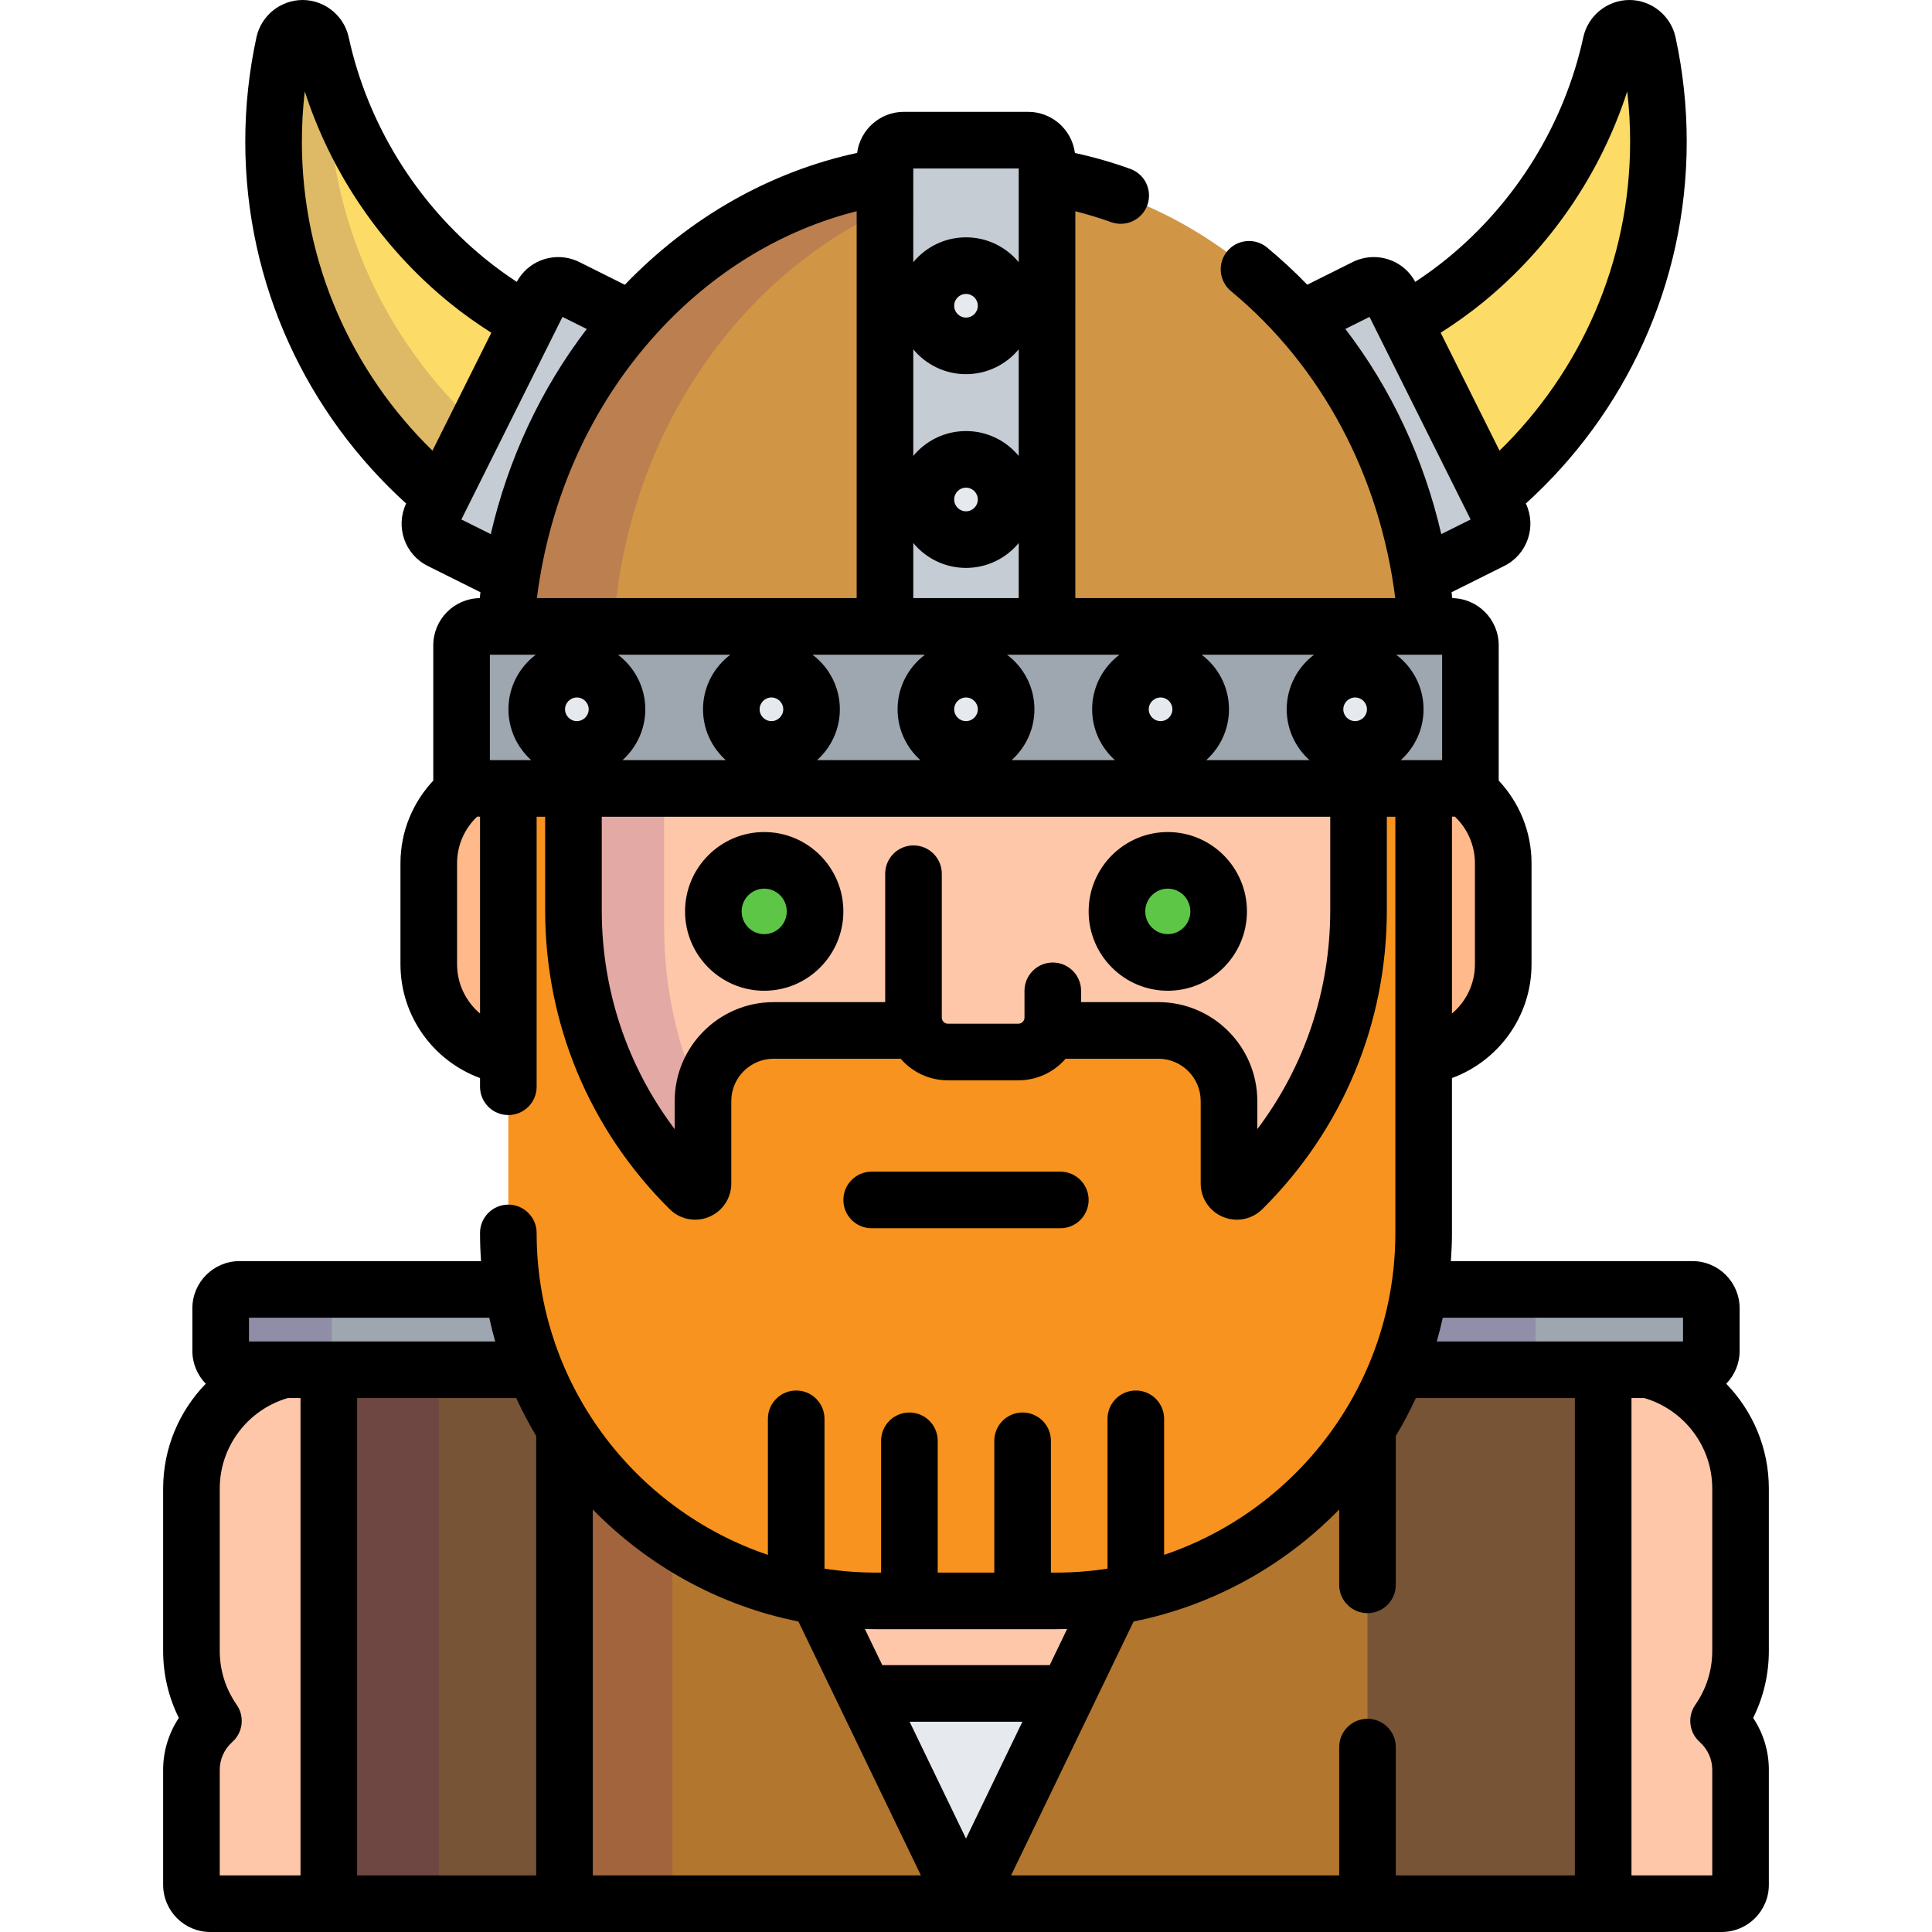 <?xml version="1.0" encoding="iso-8859-1"?>
<!-- Generator: Adobe Illustrator 19.0.0, SVG Export Plug-In . SVG Version: 6.00 Build 0)  -->
<svg version="1.1" id="Capa_1" xmlns="http://www.w3.org/2000/svg" xmlns:xlink="http://www.w3.org/1999/xlink" x="0px" y="0px"
	 viewBox="0 0 512 512" style="enable-background:new 0 0 512 512;" xml:space="preserve">
<g>
	<path style="fill:#FFC7A9;" d="M461.265,394.5c0-15.159-10.433-27.925-24.495-31.5h-13.797c1.198,2.153,1.887,4.624,1.887,7.25
		V504.5h31.405c2.761,0,5-2.239,5-5v-30.503c0-4.926-2.124-9.641-5.827-12.936c3.812-5.469,5.827-11.887,5.827-18.56V394.5z"/>
	<path style="fill:#FFC7A9;" d="M89.028,363H75.23c-14.062,3.575-24.495,16.341-24.495,31.5v43c0,6.673,2.015,13.091,5.827,18.56
		c-3.703,3.295-5.827,8.011-5.827,12.936V499.5c0,2.761,2.239,5,5,5H87.14V370.25C87.141,367.624,87.83,365.153,89.028,363z"/>
</g>
<path style="fill:#775436;" d="M422.972,363H370.29c0.029-0.073,0.056-0.146,0.085-0.219
	c-14.364,35.982-49.561,61.475-90.607,61.475h-47.535c-41.046,0-76.243-25.493-90.607-61.475c0.029,0.073,0.055,0.146,0.085,0.219
	H89.028c-1.198,2.153-1.887,4.624-1.887,7.25V504.5H424.86V370.25C424.859,367.624,424.17,365.153,422.972,363z"/>
<path style="opacity:0.15;fill:#490089;enable-background:new    ;" d="M89.028,363c-1.198,2.153-1.887,4.624-1.887,7.25V504.5
	h29.141V370.25c0-2.626,0.689-5.097,1.887-7.25H89.028z"/>
<path style="fill:#9EA7AF;" d="M448.519,341.707h-72.381c-1.146,7.404-3.13,14.534-5.848,21.293h78.229c2.75,0,5-2.25,5-5v-11.293
	C453.519,343.957,451.269,341.707,448.519,341.707z"/>
<path style="opacity:0.15;fill:#490089;enable-background:new    ;" d="M406.927,358v-11.293c0-2.75,2.25-5,5-5h-35.789
	c-1.146,7.404-3.13,14.534-5.848,21.293h41.637C409.177,363,406.927,360.75,406.927,358z"/>
<path style="fill:#9EA7AF;" d="M135.862,341.707H63.481c-2.75,0-5,2.25-5,5V358c0,2.75,2.25,5,5,5h78.229
	C138.993,356.241,137.008,349.111,135.862,341.707z"/>
<g style="opacity:0.15;">
	<path style="fill:#3D0072;" d="M87.927,358v-11.293c0-2.75,2.25-5,5-5H63.481c-2.75,0-5,2.25-5,5V358c0,2.75,2.25,5,5,5h29.445
		C90.177,363,87.927,360.75,87.927,358z"/>
</g>
<path style="fill:#FCDB67;" d="M140.007,85.335c-5.697-3.168-11.133-6.834-16.223-10.984C104.17,58.358,90.422,36.015,85.072,11.436
	c-0.5-2.297-2.534-3.936-4.885-3.936c-2.352,0-4.385,1.639-4.886,3.936C73.442,19.973,72.5,28.742,72.5,37.5
	c0,37.831,17.308,71.694,44.421,94.089L140.007,85.335z"/>
<g style="opacity:0.15;">
	<path style="fill:#330068;" d="M126.366,112.666C102.178,90.358,87,58.42,87,23c0-1.286,0.027-2.572,0.067-3.857
		c-0.75-2.543-1.43-5.108-1.995-7.706c-0.5-2.298-2.534-3.937-4.885-3.937c-2.352,0-4.385,1.639-4.886,3.936
		C73.442,19.973,72.5,28.742,72.5,37.5c0,37.831,17.308,71.694,44.421,94.089L126.366,112.666z"/>
</g>
<path style="fill:#FCDB67;" d="M436.699,11.436c-0.5-2.298-2.534-3.936-4.886-3.936s-4.385,1.639-4.886,3.936
	c-5.35,24.578-19.098,46.922-38.711,62.915c-5.09,4.15-10.526,7.816-16.223,10.984l23.085,46.254
	C422.192,109.194,439.5,75.331,439.5,37.5C439.5,28.742,438.558,19.973,436.699,11.436z"/>
<g>
	<path style="fill:#C5CCD3;" d="M397.556,136.553l-29.027-58.158c-1.228-2.46-4.246-3.469-6.707-2.241l-17.097,8.533
		c16.15,18.27,27.489,41.76,31.758,67.972l18.832-9.4C397.776,142.031,398.784,139.013,397.556,136.553z"/>
	<path style="fill:#C5CCD3;" d="M167.274,84.688l-17.097-8.533c-2.46-1.228-5.479-0.22-6.706,2.241l-29.027,58.158
		c-1.228,2.461-0.22,5.479,2.241,6.707l18.833,9.4C139.786,126.448,151.125,102.958,167.274,84.688z"/>
</g>
<path style="fill:#B2762F;" d="M279.768,424.256h-47.535c-34.784,0-65.367-18.31-82.633-45.793V504.5h212.8V378.463
	C345.135,405.946,314.551,424.256,279.768,424.256z"/>
<path style="opacity:0.15;fill:#490089;enable-background:new    ;" d="M149.6,378.463V504.5h28.6v-96.623
	C166.719,400.207,156.953,390.167,149.6,378.463z"/>
<path style="fill:#FFC7A9;" d="M279.768,424.256h-47.535c-5.293,0-10.487-0.43-15.554-1.246L256,504.5l39.321-81.49
	C290.255,423.826,285.061,424.256,279.768,424.256z"/>
<polygon style="fill:#E6E9ED;" points="282.889,448.777 229.112,448.777 256,504.5 "/>
<g>
	<path style="fill:#FFB98A;" d="M387.267,208.197c-0.759,0.466-1.64,0.748-2.591,0.748h-7.39v70.956
		c11.923-1.714,21.086-11.967,21.086-24.364v-26.763C398.373,220.169,393.955,212.6,387.267,208.197z"/>
	<path style="fill:#FFB98A;" d="M134.714,208.946h-7.39c-0.95,0-1.832-0.283-2.591-0.748c-6.688,4.402-11.106,11.972-11.106,20.577
		v26.763c0,12.397,9.164,22.649,21.086,24.364v-70.956H134.714z"/>
</g>
<path style="fill:#FFC7A9;" d="M182.755,315.123c0.393,0.389,0.913,0.603,1.466,0.603c0.275,0,0.544-0.054,0.797-0.16
	c0.78-0.325,1.283-1.078,1.283-1.921v-21.847c0-10.325,8.4-18.725,18.725-18.725h37.724c1.35,3.343,4.628,5.72,8.44,5.72h18.708
	c3.812,0,7.09-2.378,8.44-5.72h28.637c10.325,0,18.725,8.4,18.725,18.725v21.848c0,0.843,0.503,1.596,1.281,1.92
	c0.255,0.107,0.523,0.16,0.799,0.16c0.553,0,1.073-0.214,1.465-0.603c19.851-19.685,30.783-45.917,30.783-73.865v-32.313H151.973
	v32.313C151.973,269.206,162.905,295.438,182.755,315.123z"/>
<path style="opacity:0.15;fill:#490089;enable-background:new    ;" d="M182.755,315.123c0.393,0.389,0.913,0.603,1.466,0.603
	c0.275,0,0.544-0.054,0.797-0.16c0.78-0.325,1.283-1.078,1.283-1.921v-21.522c-6.605-14.065-10.3-29.768-10.3-46.336v-36.842
	h-24.027v32.313C151.973,269.206,162.905,295.438,182.755,315.123z"/>
<path style="fill:#F7931E;" d="M360.027,208.946v32.313c0,27.948-10.932,54.18-30.783,73.865c-0.392,0.389-0.912,0.603-1.465,0.603
	c-0.275,0-0.543-0.054-0.799-0.16c-0.778-0.324-1.281-1.078-1.281-1.92v-21.848c0-10.325-8.4-18.725-18.725-18.725h-28.637
	c-1.35,3.343-4.628,5.72-8.44,5.72h-18.708c-3.812,0-7.09-2.378-8.44-5.72h-37.724c-10.325,0-18.725,8.4-18.725,18.725v21.847
	c0,0.843-0.503,1.596-1.283,1.921c-0.253,0.106-0.522,0.16-0.797,0.16c-0.553,0-1.073-0.214-1.466-0.603
	c-19.85-19.685-30.782-45.917-30.782-73.864v-32.313h-17.259v117.792c0,53.772,43.747,97.518,97.519,97.518h47.535
	c53.772,0,97.518-43.746,97.518-97.518V208.946H360.027z"/>
<g>
	<path style="fill:#D19546;" d="M277.473,166h100.545c-4.17-61.138-46.392-110.527-100.545-119.241L277.473,166L277.473,166z"/>
	<path style="fill:#D19546;" d="M234.527,46.759C180.374,55.473,138.153,104.862,133.983,166h100.544L234.527,46.759L234.527,46.759
		z"/>
</g>
<path style="opacity:0.15;fill:#490089;enable-background:new    ;" d="M234.527,46.759C180.374,55.473,138.153,104.862,133.983,166
	h28.638c3.399-49.836,32.085-91.861,71.907-110.415v-8.826H234.527z"/>
<path style="fill:#C5CCD3;" d="M277.473,166V42.14c0-2.75-2.25-5-5-5h-32.945c-2.75,0-5,2.25-5,5V166H277.473z"/>
<g>
	<circle style="fill:#E6E9ED;" cx="256" cy="132.37" r="10.632"/>
	<circle style="fill:#E6E9ED;" cx="256" cy="81.03" r="10.632"/>
</g>
<g>
	<ellipse style="fill:#5DC647;" cx="202.52" cy="241.53" rx="13.477" ry="13.529"/>
	<ellipse style="fill:#5DC647;" cx="309.48" cy="241.53" rx="13.477" ry="13.529"/>
</g>
<path style="fill:#9EA7AF;" d="M127.324,166c-2.75,0-5,2.25-5,5v32.946c0,2.75,2.25,5,5,5h257.352c2.75,0,5-2.25,5-5V171
	c0-2.75-2.25-5-5-5H127.324z"/>
<g>
	<circle style="fill:#E6E9ED;" cx="152.88" cy="187.97" r="10.632"/>
	<circle style="fill:#E6E9ED;" cx="204.44" cy="187.97" r="10.632"/>
	<circle style="fill:#E6E9ED;" cx="256" cy="187.97" r="10.632"/>
	<circle style="fill:#E6E9ED;" cx="307.56" cy="187.97" r="10.632"/>
	<circle style="fill:#E6E9ED;" cx="359.12" cy="187.97" r="10.632"/>
</g>
<path d="M468.765,394.5c0-10.797-4.313-20.595-11.292-27.797c2.19-2.252,3.546-5.32,3.546-8.703v-11.293
	c0-6.892-5.607-12.5-12.5-12.5h-64.021c0.174-2.47,0.288-4.955,0.288-7.469v-41.044c12.291-4.51,21.086-16.322,21.086-30.157
	v-26.763c0-8.472-3.316-16.169-8.697-21.913V171c0-6.826-5.501-12.383-12.302-12.49c-0.059-0.521-0.13-1.039-0.195-1.559
	l13.986-6.981c6.09-3.039,8.606-10.409,5.704-16.532C430.532,109.728,447,75.506,447,37.5c0-9.294-1-18.599-2.973-27.66
	C442.786,4.139,437.649,0,431.814,0c-5.836,0-10.972,4.139-12.214,9.841c-4.99,22.927-17.819,43.773-36.122,58.697
	c-2.706,2.206-5.526,4.249-8.425,6.161c-2.185-4.059-6.365-6.569-11.011-6.569c-1.922,0-3.847,0.454-5.567,1.313l-12.038,6.008
	c-3.359-3.468-6.911-6.762-10.651-9.859c-3.191-2.643-7.919-2.197-10.56,0.993c-2.642,3.19-2.197,7.918,0.993,10.56
	c24.072,19.935,39.453,48.977,43.538,81.355h-84.782V55.982c3.194,0.809,6.359,1.759,9.479,2.886
	c3.895,1.407,8.194-0.611,9.602-4.506c1.407-3.896-0.61-8.195-4.506-9.602c-4.818-1.74-9.723-3.142-14.689-4.219
	c-0.789-6.139-6.037-10.901-12.386-10.901H239.53c-6.342,0-11.584,4.752-12.383,10.88c-22.988,4.978-44.216,16.945-61.561,34.942
	l-12.057-6.018c-1.72-0.859-3.646-1.313-5.567-1.313c-4.646,0-8.826,2.51-11.011,6.569c-2.899-1.912-5.72-3.955-8.425-6.161
	C110.22,53.614,97.391,32.768,92.4,9.84C91.159,4.139,86.022,0,80.187,0c-5.835,0-10.972,4.139-12.214,9.841
	C66,18.901,65,28.206,65,37.5c0,38.006,16.468,72.228,42.631,95.938c-2.902,6.123-0.385,13.493,5.704,16.532l13.986,6.98
	c-0.065,0.518-0.121,1.039-0.18,1.559c-6.808,0.099-12.317,5.66-12.317,12.491v35.862c-5.38,5.743-8.697,13.44-8.697,21.913v26.763
	c0,13.835,8.796,25.646,21.086,30.157V288c0,4.142,3.358,7.5,7.5,7.5s7.5-3.358,7.5-7.5v-71.554h2.259v24.813
	c0,29.962,11.72,58.086,33.002,79.19c1.807,1.791,4.203,2.777,6.746,2.777c1.274,0,2.516-0.249,3.68-0.736
	c3.584-1.493,5.899-4.964,5.899-8.845v-21.847c0-6.189,5.036-11.225,11.225-11.225h33.656c3.046,3.497,7.518,5.72,12.508,5.72
	h18.708c4.99,0,9.462-2.224,12.508-5.72h24.569c6.189,0,11.225,5.036,11.225,11.225v21.848c0,3.879,2.314,7.351,5.895,8.843
	c1.174,0.489,2.414,0.737,3.685,0.737c2.544,0,4.939-0.986,6.747-2.778c21.281-21.104,33.001-49.228,33.001-79.19v-24.813h2.259
	v110.292c0,39.593-25.695,73.297-61.286,85.315V376c0-4.142-3.358-7.5-7.5-7.5s-7.5,3.358-7.5,7.5v39.71
	c-4.478,0.688-9.064,1.046-13.732,1.046H278.5v-34.929c0-4.142-3.358-7.5-7.5-7.5s-7.5,3.358-7.5,7.5v34.929h-15v-34.929
	c0-4.142-3.358-7.5-7.5-7.5s-7.5,3.358-7.5,7.5v34.929h-1.268c-4.668,0-9.254-0.358-13.732-1.046V376c0-4.142-3.358-7.5-7.5-7.5
	s-7.5,3.358-7.5,7.5v36.054c-35.591-12.018-61.286-45.722-61.286-85.315c0-4.142-3.358-7.5-7.5-7.5s-7.5,3.358-7.5,7.5
	c0,2.511,0.091,5.001,0.266,7.469H63.481c-6.892,0-12.5,5.608-12.5,12.5V358c0,3.383,1.356,6.451,3.546,8.703
	c-6.979,7.202-11.292,16.999-11.292,27.797v43c0,6.227,1.426,12.274,4.16,17.769c-2.685,4.037-4.16,8.808-4.16,13.728V499.5
	c0,6.893,5.607,12.5,12.5,12.5h400.529c6.893,0,12.5-5.607,12.5-12.5v-30.503c0-4.92-1.474-9.691-4.16-13.728
	c2.734-5.495,4.16-11.542,4.16-17.769v-43H468.765z M384.786,216.44c0.257-0.002,0.51-0.021,0.763-0.039
	c3.272,3.119,5.324,7.506,5.324,12.373v26.763c0,5.237-2.37,9.923-6.086,13.065V216.44H384.786z M127.214,268.602
	c-3.717-3.142-6.086-7.828-6.086-13.065v-26.763c0-4.867,2.052-9.254,5.324-12.373c0.253,0.017,0.506,0.037,0.763,0.039
	L127.214,268.602L127.214,268.602z M348.247,173.5c-4.396,3.312-7.255,8.558-7.255,14.473c0,5.35,2.343,10.151,6.04,13.473h-27.377
	c3.697-3.322,6.04-8.123,6.04-13.473c0-5.915-2.86-11.161-7.255-14.473H348.247z M307.562,184.841c1.727,0,3.132,1.405,3.132,3.132
	s-1.405,3.132-3.132,3.132s-3.132-1.405-3.132-3.132C304.43,186.246,305.835,184.841,307.562,184.841z M296.685,173.5
	c-4.395,3.312-7.255,8.558-7.255,14.473c0,5.35,2.343,10.151,6.04,13.473h-27.377c3.697-3.322,6.04-8.123,6.04-13.473
	c0-5.915-2.86-11.161-7.255-14.473H296.685z M242.027,44.64h27.945v24.844c-3.329-4.023-8.356-6.59-13.973-6.59
	c-5.616,0-10.644,2.567-13.973,6.59L242.027,44.64L242.027,44.64z M259.132,81.027c0,1.727-1.405,3.132-3.132,3.132
	c-1.727,0-3.132-1.405-3.132-3.132c0-1.727,1.405-3.132,3.132-3.132C257.727,77.895,259.132,79.3,259.132,81.027z M242.027,92.569
	c3.329,4.023,8.357,6.59,13.973,6.59c5.616,0,10.644-2.567,13.973-6.59v28.256c-3.329-4.022-8.356-6.59-13.973-6.59
	c-5.616,0-10.644,2.567-13.973,6.59L242.027,92.569L242.027,92.569z M259.132,132.368c0,1.727-1.405,3.132-3.132,3.132
	c-1.727,0-3.132-1.405-3.132-3.132s1.405-3.132,3.132-3.132C257.727,129.235,259.132,130.641,259.132,132.368z M242.027,143.91
	c3.329,4.022,8.357,6.59,13.973,6.59c5.616,0,10.644-2.567,13.973-6.59v14.59h-27.945v-14.59H242.027z M259.132,187.973
	c0,1.727-1.405,3.132-3.132,3.132c-1.727,0-3.132-1.405-3.132-3.132s1.405-3.132,3.132-3.132
	C257.727,184.841,259.132,186.246,259.132,187.973z M245.123,173.5c-4.395,3.312-7.255,8.558-7.255,14.473
	c0,5.35,2.343,10.151,6.04,13.473H216.53c3.697-3.322,6.04-8.123,6.04-13.473c0-5.915-2.86-11.161-7.255-14.473H245.123z M80,37.5
	c0-4.434,0.257-8.87,0.768-13.273c7.05,21.775,20.373,41.339,38.276,55.937c3.564,2.907,7.304,5.561,11.162,8.015l-15.597,31.248
	C93.275,98.619,80,69.585,80,37.5z M140.784,201.446h-10.96V173.5h12.175c-4.396,3.312-7.255,8.558-7.255,14.473
	C134.744,193.323,137.086,198.124,140.784,201.446z M130.056,141.551l-7.785-3.886l26.794-53.684l6.433,3.211
	C143.313,103.117,134.678,121.641,130.056,141.551z M142.279,158.5c3.369-26.558,14.365-51.053,31.825-70.206
	c14.832-16.269,33.089-27.308,52.923-32.32V158.5H142.279z M207.57,187.973c0,1.727-1.405,3.132-3.132,3.132
	c-1.727,0-3.132-1.405-3.132-3.132s1.405-3.132,3.132-3.132S207.57,186.246,207.57,187.973z M192.346,201.446h-27.377
	c3.697-3.322,6.04-8.123,6.04-13.473c0-5.915-2.86-11.161-7.255-14.473h29.808c-4.396,3.312-7.255,8.558-7.255,14.473
	C186.306,193.323,188.648,198.124,192.346,201.446z M152.876,191.106c-1.727,0-3.132-1.405-3.132-3.132s1.405-3.132,3.132-3.132
	c1.727,0,3.132,1.405,3.132,3.132C156.008,189.7,154.603,191.106,152.876,191.106z M352.527,241.258
	c0,21.206-6.783,41.348-19.328,57.973v-7.433c0-14.46-11.765-26.225-26.225-26.225H286.5v-2.995c0-4.142-3.358-7.5-7.5-7.5
	s-7.5,3.358-7.5,7.5v7.111c0,0.869-0.734,1.604-1.603,1.604h-18.708c-0.869,0-1.603-0.734-1.603-1.604v-38.146
	c0-4.142-3.358-7.5-7.5-7.5s-7.5,3.358-7.5,7.5v34.03h-29.561c-14.461,0-26.225,11.765-26.225,26.225v7.433
	c-12.545-16.625-19.328-36.767-19.328-57.973v-24.813h193.055L352.527,241.258L352.527,241.258z M359.124,191.106
	c-1.727,0-3.132-1.405-3.132-3.132s1.405-3.132,3.132-3.132s3.132,1.405,3.132,3.132C362.256,189.7,360.851,191.106,359.124,191.106
	z M65.981,349.207h63.672c0.465,2.122,0.99,4.221,1.582,6.293H65.981V349.207z M79.641,497H58.235v-28.003
	c0-2.787,1.208-5.46,3.313-7.334c2.838-2.525,3.339-6.774,1.167-9.891c-2.931-4.205-4.48-9.14-4.48-14.272v-43
	c0-11.361,7.62-20.97,18.016-24h3.389L79.641,497L79.641,497z M142.1,497H94.641V370.5h42.166c1.591,3.45,3.353,6.806,5.293,10.044
	V497z M446.019,349.207v6.293h-65.257c0.591-2.073,1.127-4.169,1.592-6.293H446.019z M370.001,173.5h12.175v27.946h-10.96
	c3.697-3.322,6.04-8.123,6.04-13.473C377.256,182.058,374.397,176.812,370.001,173.5z M392.956,80.164
	c17.903-14.598,31.226-34.163,38.276-55.937C431.743,28.63,432,33.066,432,37.5c0,32.085-13.275,61.119-34.609,81.927
	l-15.597-31.248C385.652,85.725,389.392,83.07,392.956,80.164z M356.535,87.176l6.4-3.194l26.794,53.684l-7.773,3.88
	C377.325,121.523,368.666,102.999,356.535,87.176z M232.232,431.756h47.535c1.014,0,2.022-0.018,3.029-0.047l-4.617,9.568h-44.36
	l-4.617-9.568C230.21,431.738,231.219,431.756,232.232,431.756z M157.1,497v-96.97c14.502,14.86,33.357,25.453,54.485,29.683
	L244.054,497H157.1z M241.059,456.277h29.884L256,487.242L241.059,456.277z M417.359,497H369.9v-34c0-4.142-3.358-7.5-7.5-7.5
	s-7.5,3.358-7.5,7.5v34h-86.953l32.468-67.287c21.129-4.229,39.984-14.823,54.485-29.683V420c0,4.142,3.358,7.5,7.5,7.5
	s7.5-3.358,7.5-7.5v-39.456c1.942-3.241,3.722-6.59,5.312-10.044h42.147L417.359,497L417.359,497z M453.765,437.5
	c0,5.131-1.549,10.066-4.48,14.272c-2.172,3.117-1.67,7.365,1.167,9.891c2.105,1.873,3.313,4.547,3.313,7.334V497H432.36V370.5
	h3.389c10.396,3.03,18.016,12.639,18.016,24L453.765,437.5L453.765,437.5z"/>
<path d="M202.524,262.558c11.566,0,20.976-9.434,20.976-21.029c0-11.595-9.41-21.029-20.976-21.029
	c-11.567,0-20.977,9.434-20.977,21.029C181.546,253.125,190.957,262.558,202.524,262.558z M202.524,235.5
	c3.295,0,5.976,2.705,5.976,6.029c0,3.325-2.681,6.029-5.976,6.029c-3.296,0-5.977-2.705-5.977-6.029
	C196.546,238.205,199.228,235.5,202.524,235.5z"/>
<path d="M309.477,262.558c11.566,0,20.977-9.434,20.977-21.029c0-11.595-9.41-21.029-20.977-21.029s-20.977,9.434-20.977,21.029
	C288.5,253.125,297.91,262.558,309.477,262.558z M309.477,235.5c3.295,0,5.977,2.705,5.977,6.029c0,3.325-2.681,6.029-5.977,6.029
	s-5.977-2.705-5.977-6.029S306.181,235.5,309.477,235.5z"/>
<path d="M281,325.5c4.142,0,7.5-3.358,7.5-7.5s-3.358-7.5-7.5-7.5h-50c-4.142,0-7.5,3.358-7.5,7.5s3.358,7.5,7.5,7.5H281z"/>
<g>
</g>
<g>
</g>
<g>
</g>
<g>
</g>
<g>
</g>
<g>
</g>
<g>
</g>
<g>
</g>
<g>
</g>
<g>
</g>
<g>
</g>
<g>
</g>
<g>
</g>
<g>
</g>
<g>
</g>
</svg>
